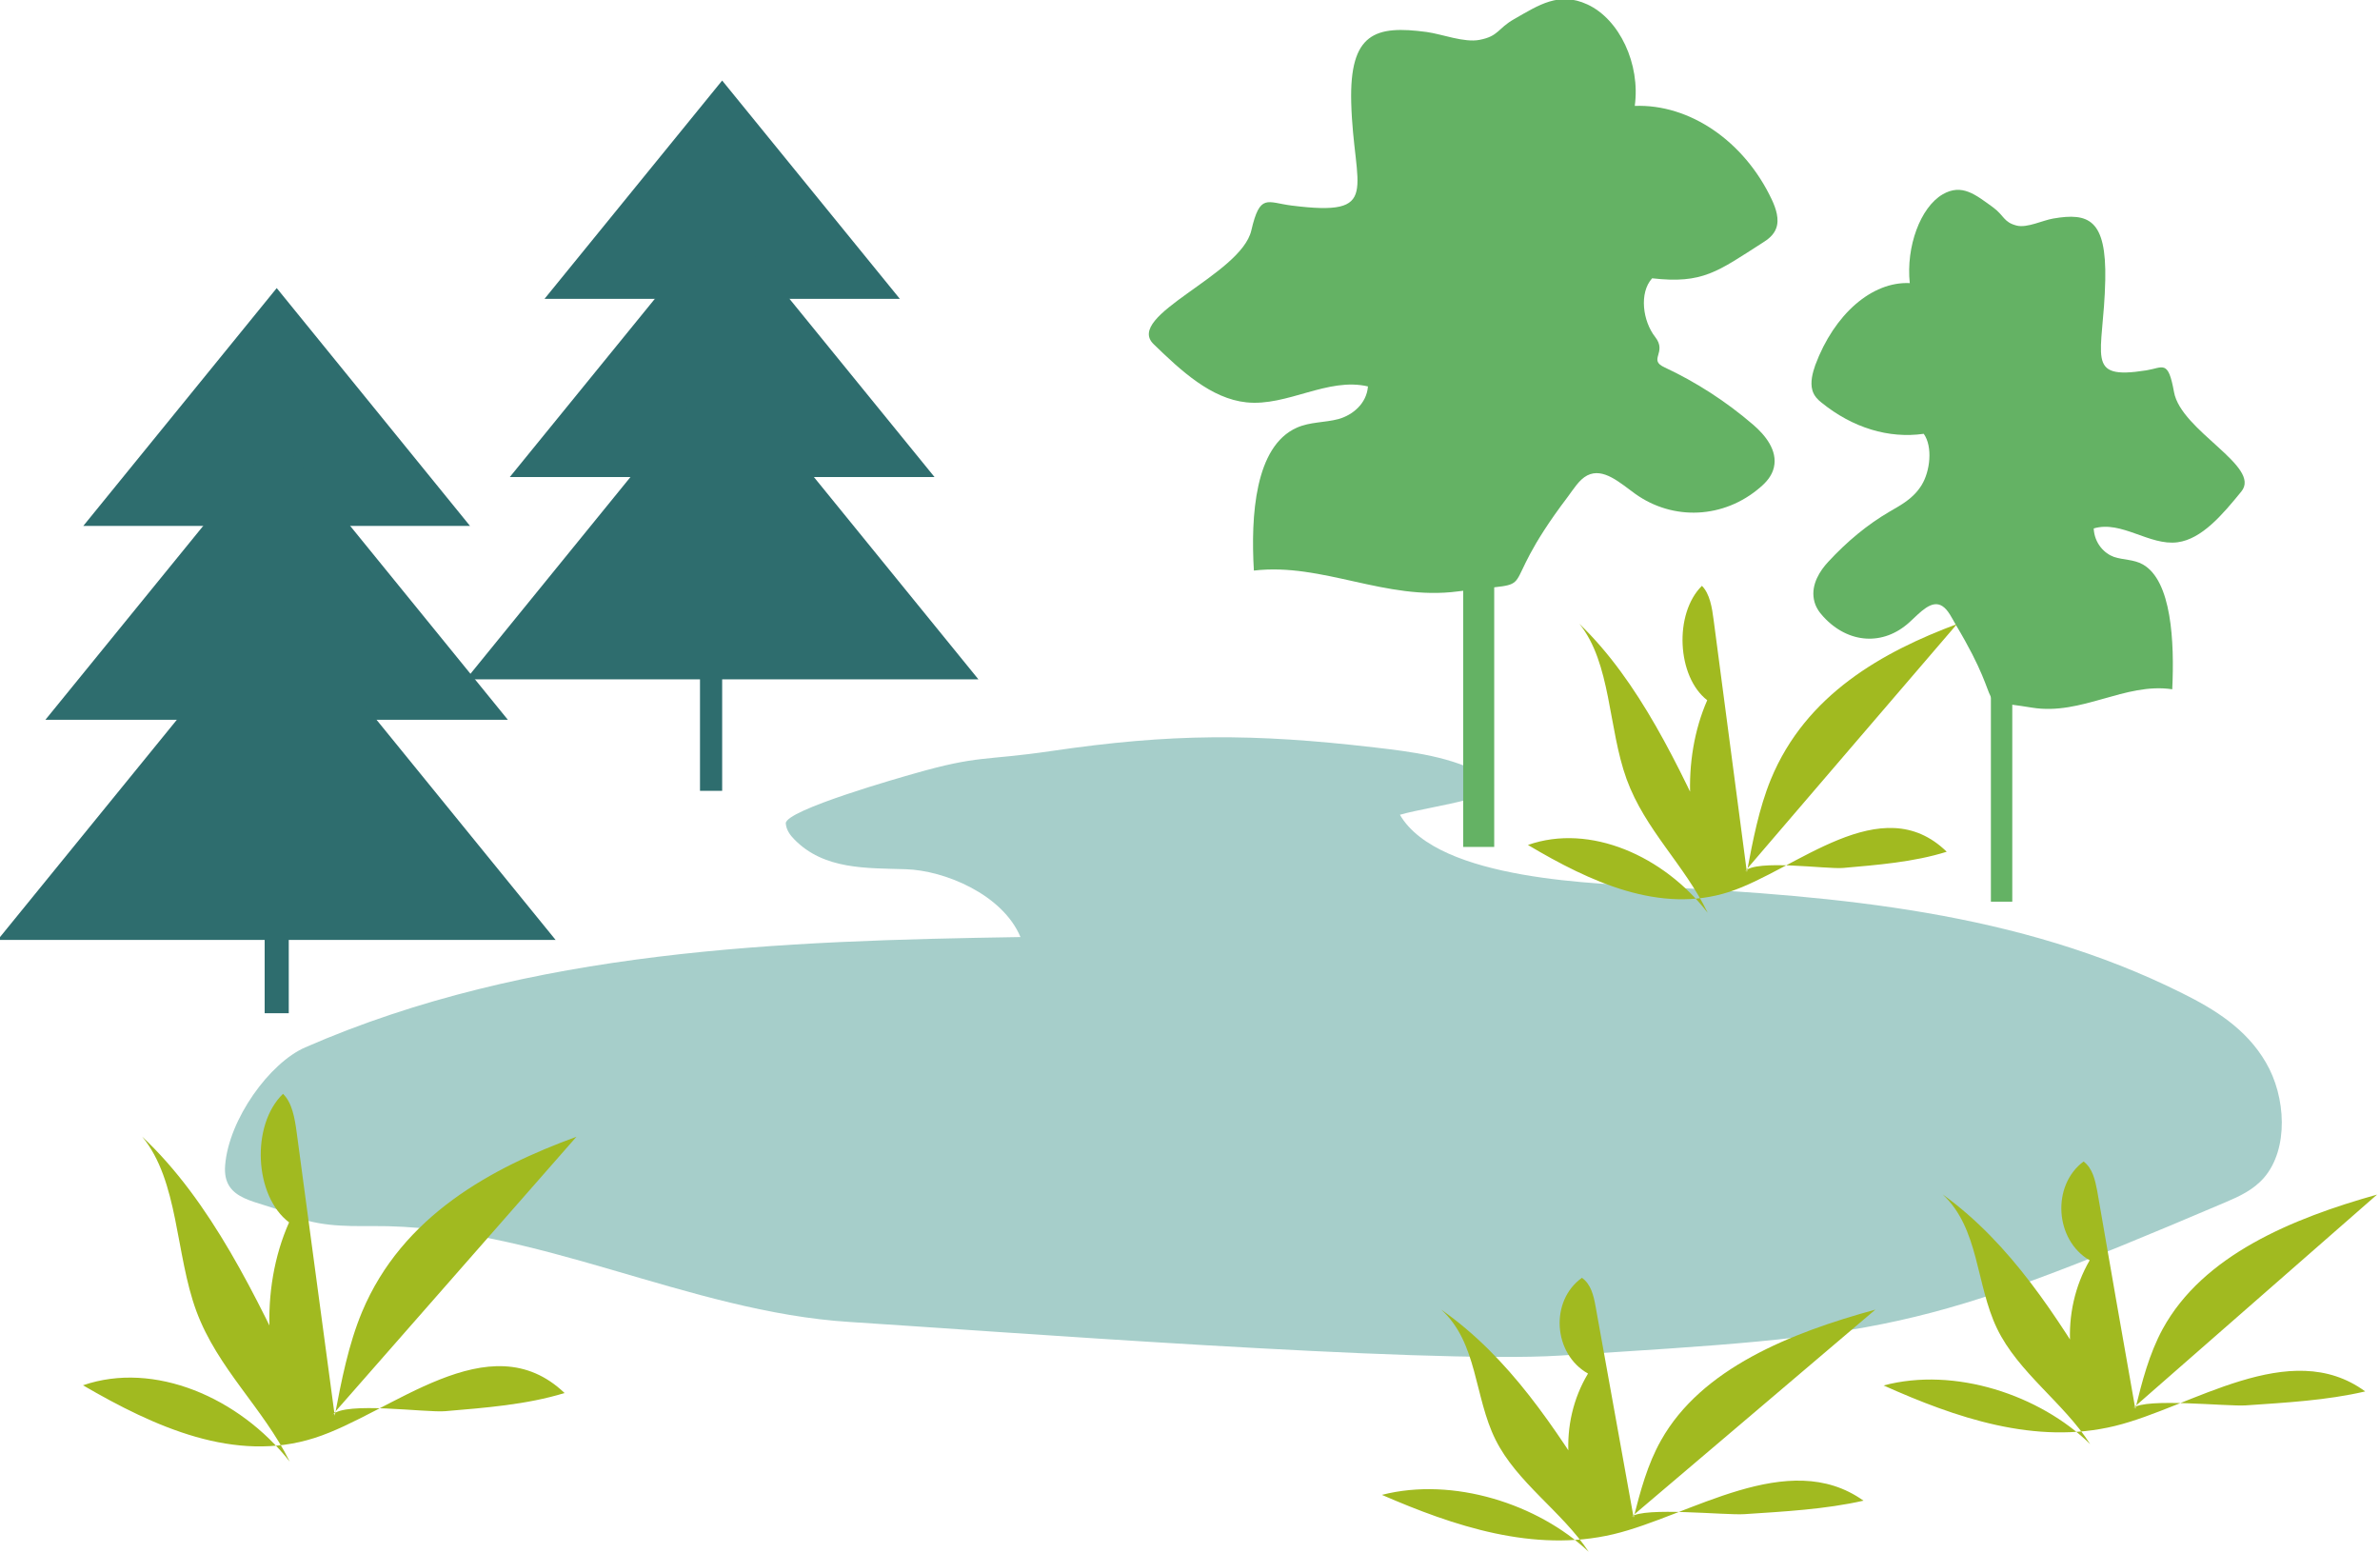 <?xml version="1.0" encoding="UTF-8" standalone="no"?>
<!-- Created with Inkscape (http://www.inkscape.org/) -->

<svg
   version="1.1"
   id="svg1"
   width="77.147"
   height="50.331"
   viewBox="0 0 77.147 50.331"
   sodipodi:docname="Figure1.pdf"
   xmlns:inkscape="http://www.inkscape.org/namespaces/inkscape"
   xmlns:sodipodi="http://sodipodi.sourceforge.net/DTD/sodipodi-0.dtd"
   xmlns="http://www.w3.org/2000/svg"
   xmlns:svg="http://www.w3.org/2000/svg">
  <rect x="0" y="0" width="77.147" height="50.331" fill="#808080" stroke="none"/>
  <defs
     id="defs1">
    <clipPath
       clipPathUnits="userSpaceOnUse"
       id="clipPath46">
      <path
         d="M 0,0 H 766 V 284 H 0 Z"
         id="path46" />
    </clipPath>
    <clipPath
       clipPathUnits="userSpaceOnUse"
       id="clipPath8426">
      <path
         d="M 0,0 H 766 V 284 H 0 Z"
         id="path8426" />
    </clipPath>
    <clipPath
       clipPathUnits="userSpaceOnUse"
       id="clipPath8428">
      <path
         d="M 0,0 H 766 V 284 H 0 Z"
         id="path8428" />
    </clipPath>
    <clipPath
       clipPathUnits="userSpaceOnUse"
       id="clipPath8430">
      <path
         d="M 0,0 H 766 V 284 H 0 Z"
         id="path8430" />
    </clipPath>
    <clipPath
       clipPathUnits="userSpaceOnUse"
       id="clipPath8432">
      <path
         d="M 0,0 H 766 V 284 H 0 Z"
         id="path8432" />
    </clipPath>
    <clipPath
       clipPathUnits="userSpaceOnUse"
       id="clipPath8434">
      <path
         d="M 0,0 H 766 V 284 H 0 Z"
         id="path8434" />
    </clipPath>
    <clipPath
       clipPathUnits="userSpaceOnUse"
       id="clipPath8436">
      <path
         d="M 0,0 H 766 V 284 H 0 Z"
         id="path8436" />
    </clipPath>
    <clipPath
       clipPathUnits="userSpaceOnUse"
       id="clipPath8438">
      <path
         d="M 0,0 H 766 V 284 H 0 Z"
         id="path8438" />
    </clipPath>
    <clipPath
       clipPathUnits="userSpaceOnUse"
       id="clipPath8440">
      <path
         d="M 0,0 H 766 V 284 H 0 Z"
         id="path8440" />
    </clipPath>
    <clipPath
       clipPathUnits="userSpaceOnUse"
       id="clipPath8442">
      <path
         d="M 0,0 H 766 V 284 H 0 Z"
         id="path8442" />
    </clipPath>
    <clipPath
       clipPathUnits="userSpaceOnUse"
       id="clipPath8444">
      <path
         d="M 0,0 H 766 V 284 H 0 Z"
         id="path8444" />
    </clipPath>
    <clipPath
       clipPathUnits="userSpaceOnUse"
       id="clipPath8446">
      <path
         d="M 0,0 H 766 V 284 H 0 Z"
         id="path8446" />
    </clipPath>
    <clipPath
       clipPathUnits="userSpaceOnUse"
       id="clipPath8448">
      <path
         d="M 0,0 H 766 V 284 H 0 Z"
         id="path8448" />
    </clipPath>
    <clipPath
       clipPathUnits="userSpaceOnUse"
       id="clipPath8450">
      <path
         d="M 0,0 H 766 V 284 H 0 Z"
         id="path8450" />
    </clipPath>
    <clipPath
       clipPathUnits="userSpaceOnUse"
       id="clipPath8452">
      <path
         d="M 0,0 H 766 V 284 H 0 Z"
         id="path8452" />
    </clipPath>
    <clipPath
       clipPathUnits="userSpaceOnUse"
       id="clipPath8454">
      <path
         d="M 0,0 H 766 V 284 H 0 Z"
         id="path8454" />
    </clipPath>
    <clipPath
       clipPathUnits="userSpaceOnUse"
       id="clipPath8456">
      <path
         d="M 0,0 H 766 V 284 H 0 Z"
         id="path8456" />
    </clipPath>
    <clipPath
       clipPathUnits="userSpaceOnUse"
       id="clipPath8458">
      <path
         d="M 0,0 H 766 V 284 H 0 Z"
         id="path8458" />
    </clipPath>
  </defs>
  <sodipodi:namedview
     id="namedview1"
     pagecolor="#ffffff"
     bordercolor="#000000"
     borderopacity="0.25"
     inkscape:showpageshadow="2"
     inkscape:pageopacity="0.0"
     inkscape:pagecheckerboard="0"
     inkscape:deskcolor="#d1d1d1" />
  <g
     id="g1"
     inkscape:groupmode="layer"
     inkscape:label=""
     transform="translate(-299.432,-110.279)">
    <g
       id="g47">
      <path
         d="M 18.219,0.48 H 757.145 V 284.132 H 18.219 Z"
         style="fill:#ffffff;fill-opacity:1;fill-rule:nonzero;stroke:none"
         transform="scale(1.333)"
         clip-path="url(#clipPath46)"
         id="path47" />
    </g>
    <g
       id="g8427">
      <path
         d="m 246.855,101.539 c -0.261,0.074 -3.14,0.887 -3.117,1.211 0.012,0.156 0.106,0.285 0.203,0.383 0.727,0.75 1.77,0.699 2.715,0.73 0.946,0.028 2.356,0.614 2.789,1.649 -5.808,0.093 -11.922,0.293 -17.394,2.683 -0.863,0.375 -1.856,1.743 -1.946,2.864 -0.074,0.898 0.813,0.847 1.5,1.168 0.692,0.32 1.36,0.316 2.098,0.312 3.953,-0.031 7.649,2.086 11.598,2.332 3.285,0.207 13.965,1.024 17.254,0.817 7.914,-0.493 8.707,-0.54 16.199,-3.731 0.332,-0.141 0.672,-0.297 0.93,-0.594 0.605,-0.699 0.535,-1.972 0.046,-2.801 -0.48,-0.828 -1.261,-1.3 -2.031,-1.683 -3.992,-1.996 -8.383,-2.356 -12.687,-2.586 -1.457,-0.078 -5.403,-0.141 -6.34,-1.754 0.808,-0.234 2.914,-0.449 2.098,-0.934 -0.797,-0.48 -1.844,-0.601 -2.715,-0.703 -2.953,-0.343 -4.938,-0.343 -7.879,0.09 -1.625,0.238 -1.727,0.09 -3.321,0.547"
         style="fill:#a6ceca;fill-opacity:1;fill-rule:nonzero;stroke:none"
         transform="scale(1.333)"
         clip-path="url(#clipPath8426)"
         id="path8427" />
    </g>
    <g
       id="g8429">
      <path
         d="m 263.227,82.836 c 0.785,0.359 1.296,1.453 1.156,2.469 1.336,-0.051 2.664,0.859 3.332,2.277 0.101,0.215 0.191,0.48 0.105,0.703 -0.062,0.164 -0.195,0.262 -0.324,0.344 -1.101,0.703 -1.457,1.008 -2.691,0.867 -0.321,0.356 -0.227,1.043 0.074,1.426 0.301,0.383 -0.18,0.551 0.226,0.738 0.762,0.356 1.493,0.824 2.161,1.399 0.285,0.246 0.597,0.621 0.5,1.035 -0.047,0.207 -0.188,0.363 -0.332,0.484 -0.879,0.762 -2.118,0.82 -3.043,0.156 -0.368,-0.265 -0.774,-0.644 -1.164,-0.445 -0.196,0.102 -0.329,0.328 -0.473,0.52 -1.922,2.535 -0.449,2.011 -2.676,2.3 -1.758,0.231 -3.285,-0.703 -4.957,-0.507 -0.078,-1.329 0.024,-3.02 1.043,-3.473 0.324,-0.145 0.68,-0.121 1.016,-0.211 0.336,-0.094 0.683,-0.371 0.715,-0.793 -0.981,-0.23 -1.965,0.492 -2.957,0.387 -0.856,-0.09 -1.583,-0.762 -2.254,-1.414 -0.723,-0.696 2.125,-1.68 2.375,-2.766 0.211,-0.91 0.382,-0.68 0.976,-0.605 2.223,0.281 1.508,-0.383 1.453,-2.508 -0.043,-1.692 0.586,-1.879 1.836,-1.711 0.371,0.051 0.914,0.265 1.285,0.191 0.469,-0.09 0.434,-0.273 0.84,-0.504 0.602,-0.343 1.09,-0.675 1.778,-0.359"
         style="fill:#64b264;fill-opacity:1;fill-rule:nonzero;stroke:none"
         transform="scale(1.333)"
         clip-path="url(#clipPath8428)"
         id="path8429" />
    </g>
    <g
       id="g8431">
      <path
         d="m 260.211,91.301 h 0.754 v 12.02 h -0.754 z"
         style="fill:#64b264;fill-opacity:1;fill-rule:nonzero;stroke:none"
         transform="scale(1.333)"
         clip-path="url(#clipPath8430)"
         id="path8431" />
    </g>
    <g
       id="g8433">
      <path
         d="m 271.867,87.457 c -0.539,0.316 -0.89,1.27 -0.797,2.156 -0.918,-0.043 -1.836,0.754 -2.297,1.992 -0.066,0.188 -0.128,0.418 -0.07,0.618 0.043,0.14 0.133,0.226 0.223,0.297 0.758,0.613 1.633,0.878 2.484,0.757 0.223,0.313 0.156,0.911 -0.051,1.246 -0.207,0.336 -0.507,0.485 -0.785,0.649 -0.527,0.308 -1.027,0.719 -1.488,1.219 -0.199,0.214 -0.414,0.543 -0.348,0.906 0.032,0.183 0.129,0.316 0.231,0.426 0.605,0.66 1.461,0.715 2.097,0.132 0.254,-0.23 0.536,-0.562 0.801,-0.386 0.137,0.09 0.227,0.285 0.324,0.453 1.329,2.215 0.313,1.758 1.848,2.012 1.211,0.199 2.262,-0.618 3.414,-0.446 0.055,-1.16 -0.015,-2.64 -0.715,-3.035 -0.222,-0.125 -0.468,-0.105 -0.703,-0.183 -0.23,-0.082 -0.473,-0.325 -0.492,-0.692 0.676,-0.203 1.355,0.426 2.039,0.336 0.59,-0.078 1.09,-0.668 1.551,-1.234 0.5,-0.61 -1.465,-1.469 -1.637,-2.418 -0.144,-0.797 -0.262,-0.594 -0.672,-0.528 -1.531,0.243 -1.039,-0.336 -1,-2.195 0.031,-1.477 -0.406,-1.644 -1.265,-1.496 -0.258,0.043 -0.633,0.234 -0.887,0.172 -0.324,-0.082 -0.301,-0.242 -0.578,-0.445 -0.418,-0.301 -0.754,-0.59 -1.227,-0.313"
         style="fill:#64b264;fill-opacity:1;fill-rule:nonzero;stroke:none"
         transform="scale(1.333)"
         clip-path="url(#clipPath8432)"
         id="path8433" />
    </g>
    <g
       id="g8435">
      <path
         d="m 273.043,95.754 h 0.52 v 8.898 h -0.52 z"
         style="fill:#64b264;fill-opacity:1;fill-rule:nonzero;stroke:none"
         transform="scale(1.333)"
         clip-path="url(#clipPath8434)"
         id="path8435" />
    </g>
    <g
       id="g8437">
      <path
         d="m 241.652,93.367 h 0.539 v 8.59 h -0.539 z"
         style="fill:#2e6d6e;fill-opacity:1;fill-rule:nonzero;stroke:none"
         transform="scale(1.333)"
         clip-path="url(#clipPath8436)"
         id="path8437" />
    </g>
    <g
       id="g8439">
      <path
         d="m 237.871,89.996 4.32,-5.308 4.321,5.308 z"
         style="fill:#2e6d6e;fill-opacity:1;fill-rule:nonzero;stroke:none"
         transform="scale(1.333)"
         clip-path="url(#clipPath8438)"
         id="path8439" />
    </g>
    <g
       id="g8441">
      <path
         d="m 237.027,94.328 5.164,-6.344 5.164,6.344 z"
         style="fill:#2e6d6e;fill-opacity:1;fill-rule:nonzero;stroke:none"
         transform="scale(1.333)"
         clip-path="url(#clipPath8440)"
         id="path8441" />
    </g>
    <g
       id="g8443">
      <path
         d="m 235.961,99.246 6.23,-7.66 6.231,7.66 z"
         style="fill:#2e6d6e;fill-opacity:1;fill-rule:nonzero;stroke:none"
         transform="scale(1.333)"
         clip-path="url(#clipPath8442)"
         id="path8443" />
    </g>
    <g
       id="g8445">
      <path
         d="m 231.066,98.016 h 0.586 v 9.348 h -0.586 z"
         style="fill:#2e6d6e;fill-opacity:1;fill-rule:nonzero;stroke:none"
         transform="scale(1.333)"
         clip-path="url(#clipPath8444)"
         id="path8445" />
    </g>
    <g
       id="g8447">
      <path
         d="m 226.656,95.516 4.703,-5.782 4.7,5.782 z"
         style="fill:#2e6d6e;fill-opacity:1;fill-rule:nonzero;stroke:none"
         transform="scale(1.333)"
         clip-path="url(#clipPath8446)"
         id="path8447" />
    </g>
    <g
       id="g8449">
      <path
         d="m 225.734,100.23 5.625,-6.91 5.621,6.91 z"
         style="fill:#2e6d6e;fill-opacity:1;fill-rule:nonzero;stroke:none"
         transform="scale(1.333)"
         clip-path="url(#clipPath8448)"
         id="path8449" />
    </g>
    <g
       id="g8451">
      <path
         d="m 224.574,105.582 6.785,-8.336 6.782,8.336 z"
         style="fill:#2e6d6e;fill-opacity:1;fill-rule:nonzero;stroke:none"
         transform="scale(1.333)"
         clip-path="url(#clipPath8450)"
         id="path8451" />
    </g>
    <g
       id="g8453">
      <path
         d="m 275.457,117.84 c -0.648,-1.012 -1.746,-1.735 -2.266,-2.813 -0.515,-1.07 -0.433,-2.433 -1.32,-3.257 1.672,1.207 2.766,2.968 3.82,4.687 0.188,0.305 0.34,0.773 0.016,0.953 -0.883,-1.152 -0.988,-2.789 -0.262,-4.039 -0.847,-0.488 -0.933,-1.82 -0.148,-2.402 0.223,0.168 0.281,0.457 0.332,0.719 0.305,1.765 0.613,3.531 0.926,5.296 0.164,-0.664 0.336,-1.336 0.664,-1.941 0.984,-1.801 3.156,-2.691 5.215,-3.27 -1.981,1.731 -3.957,3.461 -5.934,5.192 0.297,-0.258 2.281,-0.035 2.746,-0.067 0.957,-0.066 1.969,-0.121 2.899,-0.339 -1.833,-1.344 -4.223,0.386 -6.083,0.839 -1.933,0.473 -3.882,-0.203 -5.628,-0.984 1.73,-0.461 3.8,0.231 5.023,1.426"
         style="fill:#a1ba20;fill-opacity:1;fill-rule:nonzero;stroke:none"
         transform="scale(1.333)"
         clip-path="url(#clipPath8452)"
         id="path8453" />
    </g>
    <g
       id="g8455">
      <path
         d="m 263.262,120.457 c -0.649,-0.98 -1.75,-1.684 -2.266,-2.727 -0.519,-1.039 -0.434,-2.359 -1.32,-3.16 1.668,1.168 2.762,2.879 3.816,4.547 0.188,0.297 0.34,0.75 0.016,0.926 -0.883,-1.121 -0.988,-2.711 -0.262,-3.918 -0.848,-0.477 -0.934,-1.766 -0.148,-2.328 0.222,0.156 0.285,0.437 0.332,0.695 0.308,1.711 0.617,3.422 0.925,5.133 0.165,-0.641 0.336,-1.293 0.668,-1.879 0.981,-1.746 3.153,-2.613 5.211,-3.176 -1.98,1.68 -3.957,3.364 -5.933,5.039 0.297,-0.25 2.285,-0.035 2.746,-0.066 0.957,-0.063 1.969,-0.117 2.898,-0.328 -1.832,-1.305 -4.222,0.375 -6.082,0.816 -1.933,0.457 -3.883,-0.199 -5.629,-0.957 1.731,-0.445 3.801,0.223 5.028,1.383"
         style="fill:#a1ba20;fill-opacity:1;fill-rule:nonzero;stroke:none"
         transform="scale(1.333)"
         clip-path="url(#clipPath8454)"
         id="path8455" />
    </g>
    <g
       id="g8457">
      <path
         d="m 266.156,104.922 c -0.562,-1.168 -1.519,-2.008 -1.972,-3.25 -0.45,-1.242 -0.375,-2.82 -1.149,-3.777 1.453,1.398 2.406,3.437 3.324,5.425 0.161,0.356 0.293,0.899 0.012,1.106 -0.766,-1.332 -0.859,-3.231 -0.226,-4.672 -0.739,-0.57 -0.813,-2.106 -0.129,-2.781 0.191,0.191 0.246,0.527 0.285,0.832 0.269,2.043 0.539,4.086 0.808,6.129 0.145,-0.77 0.293,-1.543 0.579,-2.246 0.855,-2.086 2.746,-3.118 4.531,-3.786 -1.719,2 -3.438,4.008 -5.157,6.012 0.258,-0.301 1.985,-0.047 2.387,-0.082 0.832,-0.074 1.715,-0.141 2.52,-0.394 -1.59,-1.551 -3.668,0.449 -5.289,0.976 -1.68,0.543 -3.375,-0.238 -4.895,-1.141 1.508,-0.531 3.305,0.266 4.371,1.649"
         style="fill:#a1ba20;fill-opacity:1;fill-rule:nonzero;stroke:none"
         transform="scale(1.333)"
         clip-path="url(#clipPath8456)"
         id="path8457" />
    </g>
    <g
       id="g8459">
      <path
         d="m 231.676,118.266 c -0.653,-1.313 -1.75,-2.258 -2.27,-3.657 -0.515,-1.394 -0.429,-3.171 -1.32,-4.246 1.672,1.571 2.766,3.867 3.82,6.102 0.188,0.398 0.34,1.008 0.016,1.242 -0.883,-1.5 -0.988,-3.633 -0.262,-5.258 -0.848,-0.637 -0.933,-2.367 -0.148,-3.125 0.222,0.215 0.285,0.59 0.332,0.934 l 0.926,6.894 c 0.164,-0.863 0.335,-1.738 0.664,-2.527 0.984,-2.344 3.156,-3.504 5.214,-4.258 -1.98,2.254 -3.957,4.508 -5.933,6.762 0.297,-0.336 2.281,-0.047 2.746,-0.09 0.957,-0.082 1.969,-0.156 2.898,-0.441 -1.832,-1.75 -4.222,0.504 -6.082,1.093 -1.933,0.618 -3.882,-0.265 -5.629,-1.281 1.731,-0.598 3.801,0.297 5.028,1.856"
         style="fill:#a1ba20;fill-opacity:1;fill-rule:nonzero;stroke:none"
         transform="scale(1.333)"
         clip-path="url(#clipPath8458)"
         id="path8459" />
    </g>
    <path
       id="path8526"
       d="m 323.336,180.988 c 0.164,0.129 0.609,0.27 1.019,0.27 0.961,0 1.704,-0.66 1.704,-1.715 0,-0.672 -0.321,-1.234 -1.059,-1.75 -0.574,-0.41 -0.891,-0.645 -0.891,-1.246 0,-0.422 0.282,-0.867 0.879,-0.867 0.317,0 0.563,0.093 0.715,0.211 l 0.18,-0.598 c -0.145,-0.105 -0.485,-0.223 -0.86,-0.223 -0.961,0 -1.605,0.668 -1.605,1.594 0,0.789 0.668,1.352 1.148,1.68 0.469,0.363 0.797,0.707 0.797,1.269 0,0.61 -0.375,1.02 -1.008,1.02 -0.304,0 -0.667,-0.106 -0.867,-0.235 z m 5.906,0.211 c -0.047,-0.285 -0.047,-0.66 -0.047,-0.988 v -1.891 c 0,-0.984 -0.375,-1.562 -1.257,-1.562 -0.434,0 -0.833,0.156 -1.008,0.297 l 0.152,0.48 c 0.199,-0.129 0.445,-0.223 0.715,-0.223 0.555,0 0.695,0.411 0.695,0.985 v 0.141 c -0.988,0.011 -1.855,0.496 -1.855,1.585 0,0.75 0.445,1.247 1.031,1.247 0.375,0 0.684,-0.2 0.871,-0.532 h 0.023 l 0.047,0.461 z m -0.726,-1.375 c 0,0.071 0,0.164 -0.024,0.246 -0.082,0.434 -0.34,0.657 -0.648,0.657 -0.246,0 -0.528,-0.211 -0.528,-0.774 0,-0.949 0.836,-1.008 1.2,-1.008 z m 1.644,1.375 h 0.695 v -2.773 c 0,-0.129 0.012,-0.258 0.024,-0.375 0.082,-0.457 0.375,-0.703 0.644,-0.703 0.516,0 0.61,0.504 0.61,0.996 v 2.855 h 0.679 v -2.808 c 0,-0.141 0.012,-0.282 0.036,-0.399 0.093,-0.398 0.351,-0.644 0.632,-0.644 0.528,0 0.61,0.55 0.61,1.113 v 2.738 h 0.691 v -2.902 c 0,-1.102 -0.457,-1.539 -1.043,-1.539 -0.234,0 -0.433,0.062 -0.609,0.18 -0.164,0.105 -0.317,0.281 -0.434,0.492 h -0.011 c -0.164,-0.469 -0.504,-0.672 -0.914,-0.672 -0.458,0 -0.786,0.262 -0.985,0.613 h -0.012 l -0.035,-0.539 h -0.613 c 0.012,0.352 0.035,0.621 0.035,1.125 z m 5.586,1.723 h 0.695 v -2.16 h 0.012 c 0.117,0.25 0.352,0.508 0.762,0.508 0.68,0 1.347,-0.649 1.347,-2.266 0,-1.434 -0.503,-2.246 -1.253,-2.246 -0.352,0 -0.692,0.168 -0.926,0.637 h -0.012 l -0.035,-0.563 h -0.625 c 0,0.305 0.035,0.691 0.035,1.359 z m 0.695,-4.438 c 0,-0.117 0,-0.222 0.012,-0.339 0.047,-0.387 0.328,-0.786 0.645,-0.786 0.55,0 0.761,0.75 0.761,1.657 0,0.879 -0.175,1.675 -0.75,1.675 -0.187,0 -0.504,-0.117 -0.644,-0.738 -0.024,-0.094 -0.024,-0.223 -0.024,-0.363 z m 2.899,2.715 h 0.703 v -6.234 h -0.703 z m 4.242,-2.113 c 0.012,-0.117 0.012,-0.238 0.012,-0.402 0,-0.985 -0.352,-1.926 -1.242,-1.926 -0.879,0 -1.477,0.883 -1.477,2.304 0,1.336 0.539,2.196 1.594,2.196 0.34,0 0.703,-0.082 0.949,-0.211 l -0.106,-0.52 c -0.175,0.106 -0.421,0.176 -0.726,0.176 -0.504,0 -1.02,-0.293 -1.031,-1.617 z m -2.016,-0.52 c 0.024,-0.597 0.258,-1.265 0.704,-1.265 0.339,0 0.668,0.387 0.656,1.265 z m 2.481,2.434 c 0.187,0.152 0.543,0.258 0.871,0.258 0.703,0 1.301,-0.426 1.301,-1.305 0,-0.598 -0.399,-0.996 -0.903,-1.328 -0.433,-0.293 -0.539,-0.457 -0.539,-0.75 0,-0.281 0.188,-0.551 0.563,-0.551 0.234,0 0.422,0.082 0.586,0.188 l 0.187,-0.528 c -0.187,-0.105 -0.445,-0.226 -0.785,-0.226 -0.68,0 -1.199,0.508 -1.199,1.211 0,0.504 0.309,0.879 0.871,1.246 0.445,0.293 0.562,0.527 0.562,0.855 0,0.387 -0.246,0.633 -0.644,0.633 -0.27,0 -0.539,-0.129 -0.707,-0.223 z m 6.656,0.199 c -0.047,-0.285 -0.047,-0.66 -0.047,-0.988 v -1.891 c 0,-0.984 -0.375,-1.562 -1.254,-1.562 -0.433,0 -0.832,0.156 -1.007,0.297 l 0.152,0.48 c 0.199,-0.129 0.445,-0.223 0.715,-0.223 0.55,0 0.691,0.411 0.691,0.985 v 0.141 c -0.984,0.011 -1.851,0.496 -1.851,1.585 0,0.75 0.445,1.247 1.031,1.247 0.375,0 0.679,-0.2 0.867,-0.532 h 0.023 l 0.047,0.461 z m -0.726,-1.375 c 0,0.071 0,0.164 -0.024,0.246 -0.082,0.434 -0.34,0.657 -0.644,0.657 -0.247,0 -0.528,-0.211 -0.528,-0.774 0,-0.949 0.832,-1.008 1.196,-1.008 z m 3.691,0.727 c -0.164,0.082 -0.316,0.117 -0.504,0.117 -0.633,0 -1.031,-0.609 -1.031,-1.629 0,-0.859 0.316,-1.68 1.008,-1.68 0.234,0 0.41,0.071 0.504,0.118 l 0.128,-0.575 c -0.117,-0.07 -0.375,-0.132 -0.609,-0.132 -1.09,0 -1.723,1.023 -1.723,2.269 0,1.441 0.645,2.219 1.594,2.219 0.305,0 0.574,-0.082 0.727,-0.164 z m 0.68,0.648 h 0.691 v -2.422 c 0,-0.14 0.012,-0.281 0.023,-0.398 0.071,-0.504 0.399,-0.902 0.844,-0.902 0.047,0 0.094,0 0.141,0.011 v -0.718 c -0.047,0 -0.094,-0.012 -0.141,-0.012 -0.41,0 -0.773,0.344 -0.926,0.765 h -0.011 l -0.035,-0.691 h -0.622 c 0,0.328 0.036,0.762 0.036,1.125 z m 3.386,-4.441 c -0.754,0 -1.468,0.672 -1.468,2.269 0,1.524 0.632,2.243 1.422,2.243 0.667,0 1.453,-0.567 1.453,-2.254 0,-1.528 -0.633,-2.258 -1.407,-2.258 z m -0.035,0.566 c 0.621,0 0.739,1.02 0.739,1.692 0,0.679 -0.118,1.699 -0.715,1.699 -0.637,0 -0.766,-0.973 -0.766,-1.699 0,-0.672 0.117,-1.692 0.742,-1.692 z m 1.926,3.676 c 0.187,0.152 0.539,0.258 0.867,0.258 0.703,0 1.301,-0.426 1.301,-1.305 0,-0.598 -0.398,-0.996 -0.902,-1.328 -0.434,-0.293 -0.539,-0.457 -0.539,-0.75 0,-0.281 0.187,-0.551 0.562,-0.551 0.234,0 0.422,0.082 0.586,0.188 l 0.188,-0.528 c -0.188,-0.105 -0.446,-0.226 -0.786,-0.226 -0.679,0 -1.195,0.508 -1.195,1.211 0,0.504 0.305,0.879 0.867,1.246 0.446,0.293 0.563,0.527 0.563,0.855 0,0.387 -0.246,0.633 -0.645,0.633 -0.269,0 -0.539,-0.129 -0.703,-0.223 z m 2.602,0 c 0.187,0.152 0.539,0.258 0.871,0.258 0.703,0 1.3,-0.426 1.3,-1.305 0,-0.598 -0.398,-0.996 -0.902,-1.328 -0.434,-0.293 -0.539,-0.457 -0.539,-0.75 0,-0.281 0.188,-0.551 0.563,-0.551 0.234,0 0.421,0.082 0.585,0.188 l 0.188,-0.528 c -0.188,-0.105 -0.445,-0.226 -0.785,-0.226 -0.684,0 -1.199,0.508 -1.199,1.211 0,0.504 0.304,0.879 0.871,1.246 0.445,0.293 0.562,0.527 0.562,0.855 0,0.387 -0.246,0.633 -0.644,0.633 -0.274,0 -0.543,-0.129 -0.707,-0.223 z m -33.286,8.57 c -0.164,0.082 -0.316,0.118 -0.503,0.118 -0.633,0 -1.032,-0.614 -1.032,-1.633 0,-0.856 0.317,-1.68 1.008,-1.68 0.234,0 0.41,0.07 0.504,0.117 l 0.129,-0.574 c -0.117,-0.07 -0.375,-0.129 -0.609,-0.129 -1.09,0 -1.723,1.02 -1.723,2.266 0,1.445 0.644,2.218 1.594,2.218 0.304,0 0.574,-0.082 0.726,-0.164 z m 0.68,0.645 h 0.703 v -6.235 h -0.703 z m 2.426,0 v -4.367 h -0.703 v 4.367 z m -0.363,-5.942 c -0.223,0 -0.411,0.176 -0.411,0.446 0,0.269 0.176,0.461 0.399,0.461 0.258,0 0.433,-0.192 0.422,-0.461 0,-0.27 -0.164,-0.446 -0.41,-0.446 z m 1.316,5.942 h 0.691 v -2.77 c 0,-0.129 0.012,-0.257 0.024,-0.379 0.082,-0.457 0.375,-0.703 0.644,-0.703 0.516,0 0.61,0.504 0.61,1 v 2.852 h 0.683 v -2.805 c 0,-0.14 0.012,-0.285 0.036,-0.402 0.093,-0.399 0.351,-0.645 0.632,-0.645 0.528,0 0.61,0.551 0.61,1.117 v 2.735 h 0.691 v -2.899 c 0,-1.105 -0.457,-1.539 -1.043,-1.539 -0.234,0 -0.433,0.059 -0.609,0.176 -0.164,0.106 -0.317,0.281 -0.434,0.492 h -0.012 c -0.164,-0.468 -0.507,-0.668 -0.918,-0.668 -0.457,0 -0.785,0.258 -0.984,0.61 h -0.012 l -0.035,-0.539 h -0.609 c 0.012,0.351 0.035,0.621 0.035,1.125 z m 7.941,0 c -0.046,-0.281 -0.046,-0.656 -0.046,-0.988 v -1.887 c 0,-0.988 -0.375,-1.563 -1.258,-1.563 -0.434,0 -0.832,0.153 -1.008,0.293 l 0.152,0.481 c 0.199,-0.129 0.446,-0.223 0.715,-0.223 0.555,0 0.695,0.41 0.695,0.988 v 0.141 c -0.988,0.012 -1.855,0.492 -1.855,1.582 0,0.754 0.445,1.246 1.031,1.246 0.375,0 0.684,-0.199 0.871,-0.527 h 0.024 l 0.047,0.457 z m -0.726,-1.375 c 0,0.07 0,0.164 -0.024,0.246 -0.082,0.437 -0.339,0.66 -0.648,0.66 -0.246,0 -0.527,-0.211 -0.527,-0.777 0,-0.949 0.836,-1.008 1.199,-1.008 z m 1.73,-3.945 v 0.953 h -0.539 v 0.539 h 0.539 v 2.523 c 0,0.602 0.082,0.895 0.258,1.094 0.164,0.187 0.41,0.269 0.68,0.269 0.222,0 0.39,-0.035 0.519,-0.082 l -0.023,-0.527 c -0.082,0.024 -0.176,0.024 -0.285,0.024 -0.258,0 -0.457,-0.153 -0.457,-0.719 v -2.582 h 0.836 v -0.539 h -0.836 v -1.153 z m 4.582,3.207 c 0.012,-0.118 0.012,-0.235 0.012,-0.399 0,-0.988 -0.351,-1.926 -1.242,-1.926 -0.879,0 -1.477,0.879 -1.477,2.301 0,1.34 0.539,2.195 1.594,2.195 0.34,0 0.703,-0.082 0.949,-0.211 l -0.105,-0.515 c -0.176,0.105 -0.422,0.176 -0.727,0.176 -0.504,0 -1.019,-0.293 -1.031,-1.621 z m -2.015,-0.516 c 0.023,-0.602 0.258,-1.27 0.703,-1.27 0.34,0 0.668,0.387 0.656,1.27 z m 3.84,2.629 h 2.496 v -0.574 h -1.711 v -0.024 c 0.105,-0.199 0.234,-0.426 0.351,-0.648 l 1.36,-2.664 v -0.457 h -2.321 v 0.574 h 1.559 v 0.023 c -0.106,0.2 -0.234,0.422 -0.352,0.645 l -1.382,2.703 z m 4.328,-4.438 c -0.75,0 -1.465,0.668 -1.465,2.266 0,1.527 0.633,2.242 1.418,2.242 0.668,0 1.457,-0.562 1.457,-2.254 0,-1.527 -0.637,-2.254 -1.41,-2.254 z m -0.035,0.563 c 0.621,0 0.738,1.023 0.738,1.691 0,0.68 -0.117,1.703 -0.715,1.703 -0.633,0 -0.762,-0.976 -0.762,-1.703 0,-0.668 0.117,-1.691 0.739,-1.691 z m 2.207,3.875 h 0.703 v -2.746 c 0,-0.153 0,-0.281 0.023,-0.391 0.094,-0.469 0.363,-0.715 0.656,-0.715 0.504,0 0.598,0.528 0.598,1.035 v 2.817 h 0.703 v -2.934 c 0,-1.047 -0.457,-1.504 -1.055,-1.504 -0.457,0 -0.808,0.246 -1.007,0.598 h -0.012 l -0.035,-0.527 h -0.61 c 0.012,0.351 0.036,0.621 0.036,1.125 z m 6.171,-2.113 c 0.012,-0.118 0.012,-0.235 0.012,-0.399 0,-0.988 -0.351,-1.926 -1.242,-1.926 -0.883,0 -1.481,0.879 -1.481,2.301 0,1.34 0.54,2.195 1.598,2.195 0.34,0 0.703,-0.082 0.949,-0.211 l -0.105,-0.515 c -0.176,0.105 -0.422,0.176 -0.727,0.176 -0.504,0 -1.023,-0.293 -1.035,-1.621 z m -2.019,-0.516 c 0.023,-0.602 0.258,-1.27 0.707,-1.27 0.34,0 0.668,0.387 0.656,1.27 z m -32.223,11.644 c -0.047,-0.281 -0.047,-0.656 -0.047,-0.984 v -1.891 c 0,-0.988 -0.375,-1.562 -1.254,-1.562 -0.433,0 -0.832,0.152 -1.011,0.293 l 0.152,0.484 c 0.203,-0.132 0.449,-0.226 0.719,-0.226 0.551,0 0.691,0.414 0.691,0.988 v 0.141 c -0.984,0.011 -1.855,0.492 -1.855,1.586 0,0.75 0.445,1.242 1.035,1.242 0.375,0 0.68,-0.199 0.867,-0.528 h 0.024 l 0.046,0.457 z m -0.726,-1.371 c 0,0.071 0,0.164 -0.024,0.246 -0.082,0.434 -0.34,0.657 -0.644,0.657 -0.246,0 -0.528,-0.211 -0.528,-0.774 0,-0.953 0.832,-1.011 1.196,-1.011 z m 1.648,1.371 h 0.703 v -2.746 c 0,-0.152 0,-0.281 0.024,-0.386 0.093,-0.469 0.363,-0.719 0.656,-0.719 0.504,0 0.598,0.531 0.598,1.035 v 2.816 h 0.703 v -2.933 c 0,-1.047 -0.457,-1.504 -1.055,-1.504 -0.457,0 -0.809,0.246 -1.008,0.598 h -0.012 l -0.035,-0.528 h -0.609 c 0.012,0.352 0.035,0.625 0.035,1.129 z m 5.598,-6.234 v 2.324 h -0.024 c -0.175,-0.375 -0.48,-0.527 -0.8,-0.527 -0.668,0 -1.313,0.73 -1.313,2.277 0,1.434 0.539,2.231 1.277,2.231 0.461,0 0.766,-0.305 0.907,-0.621 h 0.035 l 0.035,0.55 h 0.598 c -0.012,-0.257 -0.036,-0.75 -0.036,-1.042 v -5.192 z m 0,4.699 c 0,0.106 -0.012,0.2 -0.035,0.282 -0.153,0.632 -0.446,0.75 -0.672,0.75 -0.504,0 -0.739,-0.739 -0.739,-1.657 0,-0.879 0.2,-1.679 0.786,-1.679 0.332,0 0.601,0.402 0.648,0.847 0.012,0.094 0.012,0.2 0.012,0.293 z m 5.101,0.891 c -0.164,0.082 -0.316,0.117 -0.504,0.117 -0.636,0 -1.035,-0.609 -1.035,-1.633 0,-0.855 0.317,-1.679 1.012,-1.679 0.234,0 0.41,0.074 0.504,0.121 l 0.129,-0.578 c -0.117,-0.071 -0.375,-0.129 -0.61,-0.129 -1.093,0 -1.726,1.023 -1.726,2.265 0,1.446 0.644,2.219 1.598,2.219 0.304,0 0.574,-0.082 0.726,-0.164 z m 1.903,-3.793 c -0.75,0 -1.465,0.672 -1.465,2.266 0,1.527 0.633,2.242 1.418,2.242 0.668,0 1.453,-0.563 1.453,-2.254 0,-1.524 -0.633,-2.254 -1.406,-2.254 z m -0.035,0.562 c 0.621,0 0.738,1.024 0.738,1.692 0,0.683 -0.117,1.703 -0.715,1.703 -0.633,0 -0.762,-0.973 -0.762,-1.703 0,-0.668 0.117,-1.692 0.739,-1.692 z m 2.207,3.875 h 0.703 v -2.746 c 0,-0.152 0,-0.281 0.023,-0.386 0.094,-0.469 0.363,-0.719 0.656,-0.719 0.504,0 0.602,0.531 0.602,1.035 v 2.816 h 0.703 v -2.933 c 0,-1.047 -0.457,-1.504 -1.059,-1.504 -0.457,0 -0.808,0.246 -1.007,0.598 h -0.012 l -0.035,-0.528 h -0.61 c 0.012,0.352 0.036,0.625 0.036,1.129 z m 3.757,-5.316 v 0.949 h -0.539 v 0.539 h 0.539 v 2.528 c 0,0.597 0.082,0.89 0.258,1.09 0.164,0.187 0.41,0.269 0.68,0.269 0.223,0 0.387,-0.035 0.516,-0.082 l -0.024,-0.527 c -0.082,0.023 -0.176,0.023 -0.281,0.023 -0.258,0 -0.457,-0.152 -0.457,-0.715 v -2.586 h 0.832 v -0.539 h -0.832 v -1.148 z m 2.836,5.316 v -4.367 h -0.703 v 4.367 z m -0.363,-5.941 c -0.223,0 -0.41,0.18 -0.41,0.449 0,0.27 0.176,0.457 0.398,0.457 0.258,0 0.434,-0.187 0.422,-0.457 0,-0.269 -0.164,-0.449 -0.41,-0.449 z m 1.316,5.941 h 0.704 v -2.746 c 0,-0.152 0,-0.281 0.023,-0.386 0.094,-0.469 0.363,-0.719 0.66,-0.719 0.504,0 0.598,0.531 0.598,1.035 v 2.816 h 0.703 v -2.933 c 0,-1.047 -0.457,-1.504 -1.055,-1.504 -0.461,0 -0.812,0.246 -1.011,0.598 h -0.012 l -0.035,-0.528 h -0.61 c 0.012,0.352 0.035,0.625 0.035,1.129 z m 6.172,-2.113 c 0.012,-0.117 0.012,-0.234 0.012,-0.398 0,-0.985 -0.355,-1.926 -1.246,-1.926 -0.879,0 -1.477,0.883 -1.477,2.301 0,1.34 0.539,2.195 1.594,2.195 0.34,0 0.703,-0.082 0.953,-0.211 l -0.109,-0.516 c -0.176,0.106 -0.422,0.176 -0.727,0.176 -0.504,0 -1.019,-0.293 -1.031,-1.621 z m -2.019,-0.515 c 0.023,-0.598 0.258,-1.27 0.703,-1.27 0.34,0 0.668,0.391 0.656,1.27 z m 2.765,2.628 h 0.704 v -2.746 c 0,-0.152 0,-0.281 0.023,-0.386 0.094,-0.469 0.363,-0.719 0.656,-0.719 0.504,0 0.598,0.531 0.598,1.035 v 2.816 h 0.707 v -2.933 c 0,-1.047 -0.461,-1.504 -1.059,-1.504 -0.457,0 -0.808,0.246 -1.008,0.598 h -0.011 l -0.035,-0.528 h -0.61 c 0.012,0.352 0.035,0.625 0.035,1.129 z m 3.758,-5.316 v 0.949 h -0.539 v 0.539 h 0.539 v 2.528 c 0,0.597 0.082,0.89 0.258,1.09 0.164,0.187 0.41,0.269 0.68,0.269 0.226,0 0.39,-0.035 0.519,-0.082 l -0.023,-0.527 c -0.082,0.023 -0.176,0.023 -0.281,0.023 -0.262,0 -0.461,-0.152 -0.461,-0.715 v -2.586 h 0.836 v -0.539 h -0.836 v -1.148 z M 331.012,95.367 c 0.164,0.133 0.609,0.274 1.019,0.274 0.965,0 1.703,-0.661 1.703,-1.715 0,-0.672 -0.316,-1.235 -1.058,-1.75 -0.574,-0.41 -0.891,-0.645 -0.891,-1.246 0,-0.422 0.281,-0.868 0.879,-0.868 0.32,0 0.566,0.094 0.719,0.211 l 0.176,-0.597 c -0.141,-0.106 -0.481,-0.223 -0.86,-0.223 -0.961,0 -1.605,0.668 -1.605,1.594 0,0.789 0.668,1.351 1.148,1.68 0.473,0.363 0.801,0.707 0.801,1.269 0,0.609 -0.379,1.02 -1.012,1.02 -0.304,0 -0.668,-0.106 -0.867,-0.235 z m 5.902,0.215 c -0.047,-0.285 -0.047,-0.66 -0.047,-0.988 v -1.891 c 0,-0.984 -0.375,-1.562 -1.254,-1.562 -0.433,0 -0.832,0.152 -1.008,0.297 l 0.153,0.48 c 0.199,-0.129 0.445,-0.223 0.715,-0.223 0.55,0 0.691,0.41 0.691,0.985 v 0.14 c -0.984,0.012 -1.852,0.492 -1.852,1.586 0,0.75 0.446,1.246 1.032,1.246 0.375,0 0.679,-0.203 0.867,-0.531 h 0.023 l 0.047,0.461 z m -0.726,-1.375 c 0,0.07 0,0.164 -0.024,0.246 -0.082,0.434 -0.34,0.656 -0.644,0.656 -0.247,0 -0.528,-0.211 -0.528,-0.773 0,-0.953 0.832,-1.012 1.196,-1.012 z m 1.648,1.375 h 0.691 v -2.773 c 0,-0.129 0.012,-0.258 0.024,-0.375 0.082,-0.457 0.375,-0.704 0.644,-0.704 0.516,0 0.61,0.504 0.61,0.997 v 2.855 h 0.679 v -2.809 c 0,-0.14 0.012,-0.281 0.036,-0.398 0.093,-0.398 0.355,-0.645 0.636,-0.645 0.528,0 0.61,0.551 0.61,1.114 v 2.738 h 0.691 V 92.68 c 0,-1.102 -0.457,-1.539 -1.043,-1.539 -0.234,0 -0.434,0.058 -0.613,0.175 -0.164,0.11 -0.317,0.286 -0.434,0.496 h -0.012 c -0.164,-0.468 -0.503,-0.671 -0.914,-0.671 -0.457,0 -0.785,0.261 -0.984,0.613 h -0.012 l -0.035,-0.543 h -0.609 c 0.011,0.355 0.035,0.625 0.035,1.129 z m 5.586,1.723 h 0.691 v -2.16 h 0.012 c 0.117,0.246 0.352,0.507 0.762,0.507 0.679,0 1.347,-0.648 1.347,-2.269 0,-1.43 -0.504,-2.242 -1.254,-2.242 -0.351,0 -0.691,0.164 -0.925,0.636 h -0.012 l -0.035,-0.566 h -0.621 c 0,0.309 0.035,0.695 0.035,1.363 z m 0.691,-4.438 c 0,-0.117 0,-0.222 0.012,-0.34 0.047,-0.386 0.328,-0.785 0.645,-0.785 0.55,0 0.761,0.75 0.761,1.653 0,0.882 -0.176,1.679 -0.75,1.679 -0.187,0 -0.504,-0.117 -0.644,-0.738 -0.024,-0.094 -0.024,-0.223 -0.024,-0.363 z m 2.903,2.715 h 0.703 v -6.234 h -0.703 z m 4.242,-2.113 c 0.012,-0.121 0.012,-0.239 0.012,-0.403 0,-0.984 -0.352,-1.925 -1.243,-1.925 -0.879,0 -1.476,0.882 -1.476,2.304 0,1.336 0.539,2.196 1.594,2.196 0.339,0 0.703,-0.082 0.949,-0.215 l -0.106,-0.516 c -0.176,0.106 -0.422,0.176 -0.726,0.176 -0.504,0 -1.02,-0.293 -1.032,-1.617 z m -2.016,-0.52 c 0.024,-0.597 0.258,-1.265 0.703,-1.265 0.34,0 0.668,0.386 0.657,1.265 z m 2.485,2.43 c 0.187,0.156 0.539,0.262 0.867,0.262 0.703,0 1.301,-0.426 1.301,-1.305 0,-0.598 -0.399,-1 -0.903,-1.328 -0.433,-0.293 -0.539,-0.457 -0.539,-0.75 0,-0.281 0.188,-0.551 0.563,-0.551 0.234,0 0.422,0.082 0.586,0.188 l 0.187,-0.528 c -0.187,-0.109 -0.445,-0.226 -0.785,-0.226 -0.68,0 -1.195,0.507 -1.195,1.211 0,0.503 0.304,0.878 0.867,1.246 0.445,0.293 0.562,0.527 0.562,0.855 0,0.387 -0.246,0.633 -0.644,0.633 -0.27,0 -0.539,-0.129 -0.703,-0.223 z m -14.118,9.219 c -0.047,-0.282 -0.047,-0.657 -0.047,-0.989 v -1.886 c 0,-0.989 -0.374,-1.563 -1.253,-1.563 -0.434,0 -0.832,0.152 -1.008,0.293 l 0.152,0.481 c 0.199,-0.129 0.445,-0.223 0.715,-0.223 0.551,0 0.691,0.41 0.691,0.988 v 0.141 c -0.984,0.012 -1.855,0.492 -1.855,1.582 0,0.754 0.449,1.246 1.035,1.246 0.375,0 0.68,-0.199 0.867,-0.527 h 0.024 l 0.047,0.457 z m -0.726,-1.375 c 0,0.07 0,0.164 -0.024,0.246 -0.082,0.437 -0.339,0.66 -0.644,0.66 -0.246,0 -0.527,-0.211 -0.527,-0.777 0,-0.95 0.832,-1.008 1.195,-1.008 z m 3.687,0.73 c -0.164,0.082 -0.316,0.117 -0.504,0.117 -0.632,0 -1.031,-0.613 -1.031,-1.632 0,-0.86 0.317,-1.68 1.008,-1.68 0.234,0 0.41,0.07 0.504,0.117 l 0.129,-0.574 c -0.117,-0.071 -0.375,-0.129 -0.61,-0.129 -1.089,0 -1.722,1.019 -1.722,2.266 0,1.445 0.644,2.218 1.594,2.218 0.304,0 0.574,-0.082 0.726,-0.164 z m 0.68,0.645 h 0.691 v -2.418 c 0,-0.141 0.012,-0.282 0.024,-0.399 0.074,-0.508 0.402,-0.906 0.847,-0.906 0.047,0 0.094,0 0.141,0.012 v -0.715 c -0.047,0 -0.094,-0.012 -0.141,-0.012 -0.41,0 -0.773,0.34 -0.929,0.762 h -0.012 l -0.035,-0.692 h -0.621 c 0,0.329 0.035,0.762 0.035,1.125 z m 3.387,-4.438 c -0.754,0 -1.469,0.668 -1.469,2.266 0,1.527 0.633,2.242 1.422,2.242 0.668,0 1.453,-0.563 1.453,-2.254 0,-1.527 -0.633,-2.254 -1.406,-2.254 z m -0.035,0.563 c 0.621,0 0.738,1.023 0.738,1.691 0,0.68 -0.117,1.703 -0.715,1.703 -0.637,0 -0.766,-0.976 -0.766,-1.703 0,-0.668 0.118,-1.691 0.743,-1.691 z m 1.925,3.675 c 0.188,0.153 0.539,0.258 0.868,0.258 0.703,0 1.3,-0.422 1.3,-1.304 0,-0.598 -0.398,-0.997 -0.902,-1.325 -0.434,-0.293 -0.539,-0.461 -0.539,-0.754 0,-0.281 0.187,-0.55 0.562,-0.55 0.235,0 0.422,0.082 0.586,0.187 l 0.188,-0.527 c -0.188,-0.106 -0.445,-0.223 -0.785,-0.223 -0.68,0 -1.196,0.504 -1.196,1.207 0,0.508 0.305,0.883 0.868,1.246 0.445,0.293 0.562,0.528 0.562,0.856 0,0.39 -0.246,0.636 -0.644,0.636 -0.27,0 -0.54,-0.128 -0.704,-0.222 z m 2.602,0 c 0.187,0.153 0.539,0.258 0.867,0.258 0.707,0 1.305,-0.422 1.305,-1.304 0,-0.598 -0.399,-0.997 -0.903,-1.325 -0.437,-0.293 -0.543,-0.461 -0.543,-0.754 0,-0.281 0.188,-0.55 0.567,-0.55 0.234,0 0.422,0.082 0.586,0.187 l 0.187,-0.527 c -0.187,-0.106 -0.445,-0.223 -0.785,-0.223 -0.683,0 -1.199,0.504 -1.199,1.207 0,0.508 0.305,0.883 0.867,1.246 0.449,0.293 0.567,0.528 0.567,0.856 0,0.39 -0.247,0.636 -0.649,0.636 -0.269,0 -0.539,-0.128 -0.703,-0.222 z m -16.691,8.571 c -0.165,0.082 -0.317,0.117 -0.504,0.117 -0.633,0 -1.032,-0.609 -1.032,-1.633 0,-0.855 0.317,-1.68 1.008,-1.68 0.235,0 0.41,0.071 0.504,0.118 l 0.129,-0.575 c -0.117,-0.07 -0.375,-0.128 -0.609,-0.128 -1.09,0 -1.727,1.023 -1.727,2.265 0,1.445 0.648,2.219 1.598,2.219 0.304,0 0.574,-0.082 0.726,-0.164 z m 1.902,-3.793 c -0.75,0 -1.465,0.668 -1.465,2.265 0,1.528 0.633,2.243 1.418,2.243 0.668,0 1.453,-0.563 1.453,-2.254 0,-1.528 -0.633,-2.254 -1.406,-2.254 z m -0.035,0.562 c 0.621,0 0.738,1.024 0.738,1.692 0,0.683 -0.117,1.703 -0.715,1.703 -0.633,0 -0.762,-0.973 -0.762,-1.703 0,-0.668 0.118,-1.692 0.739,-1.692 z m 2.207,3.875 h 0.703 v -2.746 c 0,-0.152 0,-0.281 0.023,-0.387 0.094,-0.468 0.367,-0.718 0.66,-0.718 0.504,0 0.598,0.531 0.598,1.035 v 2.816 h 0.703 v -2.933 c 0,-1.047 -0.457,-1.504 -1.054,-1.504 -0.457,0 -0.813,0.246 -1.012,0.597 h -0.012 l -0.035,-0.527 h -0.609 c 0.011,0.352 0.035,0.621 0.035,1.129 z m 3.761,-5.316 v 0.949 h -0.543 v 0.539 h 0.543 v 2.527 c 0,0.598 0.082,0.891 0.258,1.09 0.164,0.188 0.41,0.27 0.68,0.27 0.223,0 0.387,-0.035 0.516,-0.082 l -0.024,-0.528 c -0.082,0.024 -0.176,0.024 -0.281,0.024 -0.258,0 -0.457,-0.152 -0.457,-0.715 v -2.586 h 0.832 v -0.539 h -0.832 v -1.148 z m 2.832,5.316 v -4.367 h -0.703 v 4.367 z m -0.363,-5.941 c -0.222,0 -0.41,0.176 -0.41,0.449 0,0.27 0.176,0.457 0.398,0.457 0.258,0 0.434,-0.187 0.422,-0.457 0,-0.273 -0.164,-0.449 -0.41,-0.449 z m 1.317,5.941 h 0.707 v -2.746 c 0,-0.152 0,-0.281 0.023,-0.387 0.094,-0.468 0.363,-0.718 0.656,-0.718 0.504,0 0.598,0.531 0.598,1.035 v 2.816 h 0.703 v -2.933 c 0,-1.047 -0.457,-1.504 -1.055,-1.504 -0.457,0 -0.808,0.246 -1.007,0.597 h -0.012 l -0.035,-0.527 h -0.614 c 0.012,0.352 0.036,0.621 0.036,1.129 z m 6.171,-2.113 c 0.012,-0.117 0.012,-0.234 0.012,-0.398 0,-0.985 -0.351,-1.926 -1.246,-1.926 -0.879,0 -1.476,0.883 -1.476,2.301 0,1.339 0.539,2.195 1.597,2.195 0.34,0 0.703,-0.082 0.949,-0.211 l -0.105,-0.516 c -0.176,0.106 -0.422,0.176 -0.727,0.176 -0.507,0 -1.023,-0.293 -1.035,-1.621 z m -2.019,-0.516 c 0.023,-0.597 0.258,-1.269 0.703,-1.269 0.344,0 0.672,0.39 0.66,1.269 z m 2.766,2.629 h 0.703 v -2.746 c 0,-0.152 0,-0.281 0.023,-0.387 0.094,-0.468 0.363,-0.718 0.656,-0.718 0.508,0 0.602,0.531 0.602,1.035 v 2.816 h 0.703 v -2.933 c 0,-1.047 -0.457,-1.504 -1.055,-1.504 -0.461,0 -0.812,0.246 -1.011,0.597 h -0.012 l -0.035,-0.527 h -0.61 c 0.012,0.352 0.036,0.621 0.036,1.129 z m 3.761,-5.316 v 0.949 h -0.539 v 0.539 h 0.539 v 2.527 c 0,0.598 0.082,0.891 0.258,1.09 0.164,0.188 0.41,0.27 0.68,0.27 0.222,0 0.39,-0.035 0.519,-0.082 l -0.023,-0.528 c -0.082,0.024 -0.176,0.024 -0.285,0.024 -0.258,0 -0.457,-0.152 -0.457,-0.715 v -2.586 h 0.836 v -0.539 h -0.836 v -1.148 z M 331.02,64.371 c 0.164,0.129 0.609,0.27 1.023,0.27 0.961,0 1.699,-0.657 1.699,-1.715 0,-0.668 -0.316,-1.235 -1.054,-1.75 -0.575,-0.41 -0.891,-0.645 -0.891,-1.242 0,-0.426 0.281,-0.872 0.879,-0.872 0.316,0 0.562,0.094 0.715,0.211 l 0.175,-0.597 c -0.14,-0.106 -0.48,-0.223 -0.855,-0.223 -0.961,0 -1.609,0.668 -1.609,1.598 0,0.785 0.671,1.347 1.152,1.676 0.469,0.367 0.797,0.707 0.797,1.269 0,0.609 -0.375,1.024 -1.008,1.024 -0.305,0 -0.672,-0.106 -0.871,-0.239 z m 5.902,0.211 c -0.047,-0.281 -0.047,-0.656 -0.047,-0.988 v -1.891 c 0,-0.984 -0.375,-1.558 -1.254,-1.558 -0.433,0 -0.832,0.152 -1.008,0.293 l 0.153,0.48 c 0.199,-0.129 0.445,-0.223 0.714,-0.223 0.551,0 0.692,0.41 0.692,0.985 v 0.144 c -0.984,0.012 -1.852,0.492 -1.852,1.582 0,0.754 0.446,1.246 1.032,1.246 0.375,0 0.679,-0.199 0.867,-0.527 h 0.023 l 0.047,0.457 z m -0.727,-1.375 c 0,0.07 0,0.164 -0.023,0.246 -0.082,0.438 -0.34,0.66 -0.645,0.66 -0.246,0 -0.527,-0.211 -0.527,-0.777 0,-0.949 0.832,-1.008 1.195,-1.008 z m 1.653,1.375 h 0.691 v -2.77 c 0,-0.132 0.012,-0.261 0.023,-0.378 0.083,-0.457 0.376,-0.704 0.645,-0.704 0.516,0 0.609,0.504 0.609,0.997 v 2.855 h 0.68 v -2.809 c 0,-0.14 0.012,-0.281 0.035,-0.398 0.094,-0.398 0.352,-0.645 0.637,-0.645 0.527,0 0.609,0.551 0.609,1.118 v 2.734 h 0.692 V 61.68 c 0,-1.102 -0.457,-1.535 -1.043,-1.535 -0.235,0 -0.434,0.058 -0.614,0.175 -0.164,0.106 -0.316,0.282 -0.433,0.492 h -0.012 c -0.164,-0.468 -0.504,-0.667 -0.914,-0.667 -0.457,0 -0.785,0.257 -0.984,0.609 h -0.012 l -0.035,-0.539 h -0.61 c 0.012,0.351 0.036,0.621 0.036,1.125 z m 5.582,1.727 h 0.691 v -2.161 h 0.012 c 0.117,0.247 0.351,0.504 0.762,0.504 0.683,0 1.351,-0.644 1.351,-2.265 0,-1.434 -0.504,-2.242 -1.258,-2.242 -0.351,0 -0.691,0.164 -0.926,0.632 h -0.011 l -0.035,-0.562 h -0.621 c 0,0.305 0.035,0.691 0.035,1.359 z m 0.691,-4.438 c 0,-0.121 0,-0.226 0.012,-0.344 0.047,-0.386 0.328,-0.785 0.644,-0.785 0.551,0 0.762,0.75 0.762,1.656 0,0.879 -0.176,1.68 -0.75,1.68 -0.187,0 -0.504,-0.117 -0.644,-0.742 -0.024,-0.094 -0.024,-0.223 -0.024,-0.363 z m 2.902,2.711 h 0.704 v -6.234 h -0.704 z m 4.243,-2.113 c 0.011,-0.117 0.011,-0.235 0.011,-0.399 0,-0.988 -0.351,-1.925 -1.242,-1.925 -0.879,0 -1.476,0.878 -1.476,2.3 0,1.336 0.539,2.196 1.593,2.196 0.34,0 0.703,-0.082 0.95,-0.211 l -0.106,-0.516 c -0.176,0.106 -0.422,0.176 -0.726,0.176 -0.504,0 -1.02,-0.297 -1.032,-1.621 z m -2.016,-0.516 c 0.023,-0.601 0.258,-1.269 0.703,-1.269 0.34,0 0.668,0.386 0.656,1.269 z m 2.484,2.43 c 0.188,0.152 0.539,0.258 0.868,0.258 0.703,0 1.3,-0.422 1.3,-1.305 0,-0.598 -0.398,-0.996 -0.902,-1.324 -0.434,-0.297 -0.539,-0.461 -0.539,-0.754 0,-0.281 0.187,-0.551 0.562,-0.551 0.235,0 0.422,0.082 0.586,0.188 l 0.188,-0.528 c -0.188,-0.105 -0.445,-0.222 -0.785,-0.222 -0.68,0 -1.196,0.503 -1.196,1.207 0,0.507 0.305,0.882 0.868,1.246 0.445,0.293 0.562,0.527 0.562,0.855 0,0.387 -0.246,0.637 -0.644,0.637 -0.27,0 -0.54,-0.129 -0.704,-0.227 z m -19.937,9.215 V 69.23 h -0.707 v 4.368 z m -0.367,-5.942 c -0.223,0 -0.41,0.176 -0.41,0.449 0,0.27 0.175,0.457 0.398,0.457 0.262,0 0.437,-0.187 0.426,-0.457 0,-0.273 -0.164,-0.449 -0.414,-0.449 z m 1.316,5.942 h 0.707 v -2.746 c 0,-0.153 0,-0.282 0.024,-0.387 0.093,-0.473 0.363,-0.719 0.656,-0.719 0.504,0 0.597,0.531 0.597,1.035 v 2.817 h 0.704 v -2.934 c 0,-1.047 -0.457,-1.504 -1.055,-1.504 -0.457,0 -0.809,0.246 -1.008,0.598 h -0.012 l -0.035,-0.528 h -0.613 c 0.012,0.352 0.035,0.622 0.035,1.129 z m 5.063,0 H 338.5 V 71.18 c 0,-0.141 0.012,-0.282 0.023,-0.399 0.071,-0.504 0.399,-0.906 0.844,-0.906 0.047,0 0.094,0 0.141,0.012 v -0.715 c -0.047,0 -0.094,-0.012 -0.141,-0.012 -0.41,0 -0.773,0.34 -0.926,0.762 h -0.011 l -0.035,-0.692 h -0.622 c 0,0.329 0.036,0.762 0.036,1.129 z m 4.629,-2.114 c 0.011,-0.117 0.011,-0.234 0.011,-0.398 0,-0.984 -0.351,-1.926 -1.242,-1.926 -0.879,0 -1.477,0.879 -1.477,2.301 0,1.34 0.54,2.195 1.594,2.195 0.34,0 0.703,-0.082 0.949,-0.211 l -0.105,-0.515 c -0.176,0.105 -0.422,0.175 -0.727,0.175 -0.503,0 -1.019,-0.293 -1.031,-1.621 z m -2.016,-0.515 c 0.023,-0.598 0.258,-1.27 0.703,-1.27 0.34,0 0.668,0.387 0.656,1.27 z m 4.805,1.984 c -0.165,0.082 -0.317,0.117 -0.504,0.117 -0.633,0 -1.032,-0.609 -1.032,-1.632 0,-0.856 0.317,-1.68 1.008,-1.68 0.235,0 0.41,0.07 0.504,0.117 l 0.129,-0.574 c -0.117,-0.071 -0.375,-0.129 -0.609,-0.129 -1.09,0 -1.723,1.023 -1.723,2.266 0,1.445 0.645,2.218 1.594,2.218 0.304,0 0.574,-0.082 0.726,-0.164 z m 1.902,-3.793 c -0.75,0 -1.465,0.668 -1.465,2.266 0,1.527 0.633,2.242 1.418,2.242 0.668,0 1.457,-0.563 1.457,-2.254 0,-1.527 -0.633,-2.254 -1.41,-2.254 z m -0.035,0.563 c 0.621,0 0.738,1.023 0.738,1.691 0,0.68 -0.117,1.703 -0.715,1.703 -0.633,0 -0.762,-0.976 -0.762,-1.703 0,-0.668 0.118,-1.691 0.739,-1.691 z m 2.211,3.875 h 0.691 V 71.18 c 0,-0.141 0.012,-0.282 0.024,-0.399 0.07,-0.504 0.398,-0.906 0.843,-0.906 0.047,0 0.094,0 0.141,0.012 v -0.715 c -0.047,0 -0.094,-0.012 -0.141,-0.012 -0.41,0 -0.773,0.34 -0.925,0.762 h -0.012 l -0.035,-0.692 h -0.621 c 0,0.329 0.035,0.762 0.035,1.129 z m 4.054,-6.235 v 2.325 h -0.023 c -0.176,-0.376 -0.481,-0.528 -0.797,-0.528 -0.672,0 -1.316,0.727 -1.316,2.278 0,1.433 0.539,2.23 1.277,2.23 0.461,0 0.766,-0.305 0.906,-0.621 h 0.035 l 0.036,0.551 h 0.597 c -0.012,-0.258 -0.035,-0.75 -0.035,-1.043 v -5.192 z m 0,4.696 c 0,0.105 -0.011,0.203 -0.035,0.285 -0.152,0.633 -0.445,0.75 -0.668,0.75 -0.508,0 -0.742,-0.739 -0.742,-1.656 0,-0.879 0.199,-1.68 0.789,-1.68 0.328,0 0.598,0.402 0.645,0.847 0.011,0.094 0.011,0.2 0.011,0.293 z m 1.364,1.339 c 0.187,0.153 0.539,0.258 0.867,0.258 0.703,0 1.301,-0.422 1.301,-1.301 0,-0.601 -0.399,-1 -0.903,-1.328 -0.433,-0.293 -0.539,-0.457 -0.539,-0.75 0,-0.285 0.188,-0.554 0.563,-0.554 0.234,0 0.422,0.082 0.586,0.187 l 0.187,-0.527 C 356.598,69.277 356.34,69.16 356,69.16 c -0.68,0 -1.195,0.504 -1.195,1.211 0,0.504 0.304,0.879 0.867,1.242 0.445,0.293 0.562,0.528 0.562,0.86 0,0.386 -0.246,0.632 -0.644,0.632 -0.27,0 -0.539,-0.128 -0.703,-0.222 z m -126.368,66.207 v 6.083 h 0.692 v -2.84 h 1.699 v 2.84 h 0.703 v -6.083 h -0.703 v 2.606 h -1.699 v -2.606 z m 6.727,1.715 h -0.691 v 2.875 c 0,0.153 -0.012,0.282 -0.039,0.399 -0.036,0.203 -0.211,0.578 -0.622,0.578 -0.48,0 -0.585,-0.508 -0.585,-1.188 v -2.664 h -0.692 v 2.758 c 0,1.082 0.293,1.68 1.067,1.68 0.457,0 0.796,-0.317 0.929,-0.528 h 0.02 l 0.051,0.458 h 0.597 c -0.012,-0.329 -0.035,-0.704 -0.035,-1.188 z m 0.969,4.368 h 0.691 v -2.77 c 0,-0.129 0.012,-0.258 0.024,-0.379 0.082,-0.457 0.375,-0.703 0.644,-0.703 0.52,0 0.613,0.504 0.613,1 v 2.852 h 0.68 v -2.805 c 0,-0.141 0.012,-0.285 0.035,-0.403 0.094,-0.398 0.352,-0.644 0.633,-0.644 0.527,0 0.609,0.551 0.609,1.117 v 2.735 h 0.692 v -2.899 c 0,-1.105 -0.457,-1.539 -1.043,-1.539 -0.234,0 -0.434,0.059 -0.609,0.176 -0.165,0.105 -0.317,0.281 -0.434,0.492 h -0.012 c -0.164,-0.469 -0.504,-0.668 -0.918,-0.668 -0.457,0 -0.785,0.258 -0.984,0.609 h -0.012 l -0.035,-0.539 h -0.609 c 0.011,0.352 0.035,0.621 0.035,1.125 z m 7.941,0 c -0.047,-0.282 -0.047,-0.657 -0.047,-0.985 v -1.891 c 0,-0.988 -0.375,-1.562 -1.254,-1.562 -0.437,0 -0.836,0.152 -1.011,0.293 l 0.152,0.48 c 0.199,-0.128 0.445,-0.222 0.719,-0.222 0.551,0 0.691,0.41 0.691,0.988 v 0.141 c -0.988,0.011 -1.855,0.492 -1.855,1.582 0,0.754 0.445,1.246 1.031,1.246 0.379,0 0.684,-0.199 0.871,-0.528 h 0.023 l 0.047,0.458 z m -0.726,-1.376 c 0,0.071 0,0.165 -0.024,0.247 -0.082,0.437 -0.34,0.66 -0.644,0.66 -0.25,0 -0.532,-0.211 -0.532,-0.778 0,-0.949 0.836,-1.007 1.2,-1.007 z m 1.648,1.376 h 0.703 v -2.747 c 0,-0.152 0,-0.281 0.024,-0.39 0.093,-0.469 0.363,-0.715 0.66,-0.715 0.504,0 0.597,0.527 0.597,1.035 v 2.817 h 0.704 v -2.934 c 0,-1.047 -0.457,-1.504 -1.055,-1.504 -0.457,0 -0.813,0.246 -1.012,0.598 h -0.012 l -0.035,-0.528 h -0.609 c 0.012,0.352 0.035,0.621 0.035,1.125 z m 5.766,0 v -4.368 h -0.703 v 4.368 z m -0.364,-5.942 c -0.222,0 -0.41,0.176 -0.41,0.445 0,0.27 0.176,0.461 0.399,0.461 0.257,0 0.433,-0.191 0.422,-0.461 0,-0.269 -0.165,-0.445 -0.411,-0.445 z m 1.317,5.942 h 0.691 v -2.77 c 0,-0.129 0.012,-0.258 0.024,-0.379 0.082,-0.457 0.375,-0.703 0.644,-0.703 0.516,0 0.61,0.504 0.61,1 v 2.852 h 0.683 v -2.805 c 0,-0.141 0.012,-0.285 0.035,-0.403 0.094,-0.398 0.352,-0.644 0.633,-0.644 0.527,0 0.609,0.551 0.609,1.117 v 2.735 h 0.692 v -2.899 c 0,-1.105 -0.457,-1.539 -1.043,-1.539 -0.234,0 -0.434,0.059 -0.609,0.176 -0.164,0.105 -0.317,0.281 -0.438,0.492 h -0.012 c -0.164,-0.469 -0.504,-0.668 -0.914,-0.668 -0.457,0 -0.785,0.258 -0.984,0.609 h -0.012 l -0.035,-0.539 h -0.609 c 0.011,0.352 0.035,0.621 0.035,1.125 z m 5.586,1.726 h 0.691 v -2.16 h 0.012 c 0.117,0.246 0.351,0.504 0.762,0.504 0.679,0 1.351,-0.645 1.351,-2.266 0,-1.433 -0.508,-2.242 -1.258,-2.242 -0.351,0 -0.691,0.164 -0.925,0.633 h -0.012 l -0.035,-0.563 h -0.621 c 0,0.305 0.035,0.692 0.035,1.364 z m 0.691,-4.437 c 0,-0.118 0,-0.223 0.012,-0.34 0.047,-0.391 0.328,-0.789 0.644,-0.789 0.551,0 0.762,0.75 0.762,1.656 0,0.879 -0.176,1.68 -0.75,1.68 -0.187,0 -0.504,-0.118 -0.644,-0.743 -0.024,-0.093 -0.024,-0.222 -0.024,-0.363 z m 5.262,2.711 c -0.047,-0.282 -0.047,-0.657 -0.047,-0.985 v -1.891 c 0,-0.988 -0.375,-1.562 -1.258,-1.562 -0.433,0 -0.832,0.152 -1.008,0.293 l 0.153,0.48 c 0.199,-0.128 0.445,-0.222 0.715,-0.222 0.554,0 0.695,0.41 0.695,0.988 v 0.141 c -0.988,0.011 -1.856,0.492 -1.856,1.582 0,0.754 0.446,1.246 1.032,1.246 0.375,0 0.683,-0.199 0.871,-0.528 h 0.023 l 0.047,0.458 z m -0.727,-1.376 c 0,0.071 0,0.165 -0.023,0.247 -0.082,0.437 -0.344,0.66 -0.649,0.66 -0.246,0 -0.527,-0.211 -0.527,-0.778 0,-0.949 0.832,-1.007 1.199,-1.007 z m 3.688,0.731 c -0.164,0.082 -0.317,0.117 -0.504,0.117 -0.633,0 -1.031,-0.613 -1.031,-1.633 0,-0.855 0.316,-1.679 1.007,-1.679 0.235,0 0.411,0.07 0.504,0.117 l 0.129,-0.574 c -0.117,-0.071 -0.375,-0.129 -0.609,-0.129 -1.09,0 -1.727,1.019 -1.727,2.265 0,1.446 0.649,2.219 1.598,2.219 0.305,0 0.574,-0.082 0.727,-0.164 z m 0.98,-4.676 v 0.953 h -0.543 v 0.539 h 0.543 v 2.524 c 0,0.601 0.082,0.894 0.258,1.094 0.164,0.187 0.41,0.269 0.68,0.269 0.222,0 0.387,-0.035 0.515,-0.082 l -0.023,-0.527 c -0.082,0.023 -0.176,0.023 -0.281,0.023 -0.258,0 -0.457,-0.152 -0.457,-0.719 v -2.582 h 0.832 v -0.539 h -0.832 v -1.152 z"
       style="fill:#231f20;fill-opacity:1;fill-rule:nonzero;stroke:none"
       transform="scale(1.333)" />
    <path
       id="path8529"
       d="m 67.914,98.668 c -0.469,0.668 -0.973,1.891 -0.984,3.652 0,1.774 0.515,2.981 0.984,3.664 h 0.539 c -0.515,-0.824 -0.937,-2.031 -0.937,-3.652 0,-1.644 0.422,-2.855 0.937,-3.664 z m 1.25,6.234 h 0.703 v -2.746 c 0,-0.152 0,-0.281 0.024,-0.386 0.093,-0.473 0.363,-0.719 0.656,-0.719 0.508,0 0.601,0.527 0.601,1.035 v 2.816 h 0.704 v -2.933 c 0,-1.047 -0.457,-1.504 -1.059,-1.504 -0.457,0 -0.809,0.246 -1.008,0.597 h -0.012 l -0.035,-0.527 h -0.609 c 0.012,0.352 0.035,0.621 0.035,1.125 z m 8.176,-3.027 v -0.496 h -4.645 v 0.496 z m 0,1.699 v -0.492 h -4.645 v 0.492 z m 2.051,1.328 h 0.691 v -5.859 h -0.574 l -1.246,0.719 0.14,0.539 0.977,-0.551 h 0.012 z m 4.882,0 v -0.609 h -1.957 v -0.023 l 0.399,-0.543 c 0.726,-0.985 1.441,-2.055 1.441,-3.157 0,-0.879 -0.422,-1.597 -1.394,-1.597 -0.528,0 -0.938,0.222 -1.149,0.386 l 0.176,0.532 c 0.152,-0.094 0.422,-0.332 0.844,-0.332 0.551,0 0.844,0.402 0.844,1.046 0,1.106 -0.832,2.207 -1.524,3.172 l -0.492,0.68 v 0.445 z m 3.235,-5.929 c -0.094,0 -0.258,0.011 -0.446,0.047 -0.503,0.105 -1.054,0.433 -1.406,0.929 -0.457,0.621 -0.761,1.512 -0.761,2.641 0,1.351 0.515,2.383 1.535,2.383 0.937,0 1.441,-0.891 1.441,-1.996 0,-1.125 -0.516,-1.809 -1.266,-1.809 -0.433,0 -0.761,0.223 -0.984,0.566 h -0.035 c 0.152,-0.906 0.539,-1.879 1.512,-2.117 0.164,-0.035 0.293,-0.058 0.41,-0.058 z m -1.078,5.461 c -0.469,0 -0.844,-0.551 -0.844,-1.75 0,-0.176 0.023,-0.293 0.047,-0.352 0.176,-0.434 0.469,-0.633 0.762,-0.633 0.468,0 0.785,0.446 0.785,1.324 0,1.024 -0.352,1.411 -0.75,1.411 z m 4.781,0.468 v -0.609 h -1.957 v -0.023 l 0.398,-0.543 c 0.727,-0.985 1.442,-2.055 1.442,-3.157 0,-0.879 -0.422,-1.597 -1.395,-1.597 -0.527,0 -0.937,0.222 -1.148,0.386 l 0.176,0.532 c 0.152,-0.094 0.421,-0.332 0.843,-0.332 0.551,0 0.844,0.402 0.844,1.046 0,1.106 -0.832,2.207 -1.523,3.172 l -0.493,0.68 v 0.445 z m 1.125,1.082 c 0.469,-0.695 0.973,-1.879 0.996,-3.664 0,-1.785 -0.527,-2.996 -0.996,-3.652 h -0.539 c 0.515,0.809 0.937,2.02 0.937,3.652 0,1.621 -0.422,2.852 -0.937,3.664 z M 231.008,67.383 h 0.691 v -2.492 c 0.106,0.011 0.188,0.011 0.305,0.011 0.539,0 1.105,-0.222 1.434,-0.679 0.234,-0.305 0.374,-0.68 0.374,-1.243 0,-0.519 -0.152,-0.964 -0.445,-1.257 -0.32,-0.305 -0.789,-0.446 -1.351,-0.446 -0.399,0 -0.727,0.047 -1.008,0.118 z m 0.691,-5.496 c 0.094,-0.024 0.223,-0.047 0.387,-0.047 0.773,0 1.035,0.562 1.035,1.187 0,0.856 -0.461,1.301 -1.152,1.301 -0.117,0 -0.188,0 -0.27,-0.023 z m 4.977,5.496 c -0.047,-0.281 -0.047,-0.66 -0.047,-0.988 v -1.891 c 0,-0.984 -0.375,-1.559 -1.254,-1.559 -0.434,0 -0.832,0.153 -1.008,0.293 l 0.153,0.481 c 0.199,-0.129 0.445,-0.223 0.714,-0.223 0.551,0 0.692,0.41 0.692,0.984 v 0.141 c -0.985,0.012 -1.856,0.496 -1.856,1.586 0,0.75 0.45,1.246 1.035,1.246 0.375,0 0.68,-0.199 0.868,-0.531 h 0.023 l 0.047,0.461 z m -0.727,-1.375 c 0,0.07 0,0.164 -0.023,0.246 -0.082,0.434 -0.34,0.656 -0.645,0.656 -0.246,0 -0.527,-0.211 -0.527,-0.773 0,-0.949 0.832,-1.008 1.195,-1.008 z m 1.367,1.176 c 0.188,0.152 0.539,0.257 0.868,0.257 0.703,0 1.3,-0.421 1.3,-1.304 0,-0.598 -0.398,-0.996 -0.902,-1.328 -0.434,-0.293 -0.539,-0.457 -0.539,-0.75 0,-0.282 0.187,-0.551 0.562,-0.551 0.235,0 0.422,0.082 0.586,0.187 l 0.188,-0.527 c -0.188,-0.106 -0.445,-0.223 -0.785,-0.223 -0.68,0 -1.196,0.504 -1.196,1.207 0,0.504 0.305,0.883 0.868,1.246 0.445,0.293 0.562,0.528 0.562,0.856 0,0.387 -0.246,0.633 -0.644,0.633 -0.27,0 -0.539,-0.129 -0.704,-0.223 z m 3.047,-5.122 v 0.954 h -0.539 v 0.539 h 0.539 v 2.523 c 0,0.598 0.082,0.891 0.258,1.094 0.164,0.187 0.41,0.269 0.684,0.269 0.222,0 0.386,-0.035 0.515,-0.082 l -0.023,-0.531 c -0.082,0.024 -0.176,0.024 -0.281,0.024 -0.258,0 -0.461,-0.153 -0.461,-0.715 v -2.582 h 0.836 v -0.539 h -0.836 v -1.153 z m 3.184,0.954 1.137,4.367 h 0.621 l 1.136,-4.367 h -0.691 l -0.539,2.453 c -0.059,0.34 -0.129,0.703 -0.176,1.066 H 245 c -0.047,-0.375 -0.117,-0.762 -0.188,-1.066 l -0.55,-2.453 z m 5.894,2.254 c 0.012,-0.118 0.012,-0.235 0.012,-0.403 0,-0.984 -0.355,-1.922 -1.246,-1.922 -0.879,0 -1.477,0.879 -1.477,2.301 0,1.336 0.54,2.195 1.594,2.195 0.34,0 0.703,-0.082 0.949,-0.211 l -0.105,-0.519 c -0.176,0.105 -0.422,0.176 -0.727,0.176 -0.503,0 -1.019,-0.293 -1.031,-1.617 z m -2.019,-0.52 c 0.023,-0.598 0.258,-1.266 0.703,-1.266 0.34,0 0.668,0.387 0.656,1.266 z m 4.816,-1.734 -0.035,0.504 h -0.023 c -0.129,-0.27 -0.34,-0.575 -0.809,-0.575 -0.633,0 -1.371,0.668 -1.371,2.278 0,1.277 0.504,2.148 1.277,2.148 0.375,0 0.692,-0.187 0.844,-0.531 h 0.012 v 0.449 c 0,0.984 -0.34,1.324 -0.891,1.324 -0.351,0 -0.633,-0.093 -0.808,-0.187 l -0.164,0.539 c 0.234,0.133 0.585,0.226 0.96,0.226 0.481,0 0.903,-0.179 1.161,-0.472 0.281,-0.317 0.437,-0.75 0.437,-1.903 v -2.441 c 0,-0.668 0.024,-1.055 0.035,-1.359 z m -0.105,2.769 c 0,0.129 0,0.258 -0.035,0.399 -0.153,0.515 -0.422,0.621 -0.621,0.621 -0.434,0 -0.786,-0.504 -0.786,-1.617 0,-0.977 0.282,-1.645 0.786,-1.645 0.386,0 0.539,0.363 0.621,0.668 0.035,0.082 0.035,0.199 0.035,0.316 z m 4.172,-0.515 c 0.011,-0.118 0.011,-0.235 0.011,-0.403 0,-0.984 -0.351,-1.922 -1.246,-1.922 -0.879,0 -1.476,0.879 -1.476,2.301 0,1.336 0.539,2.195 1.597,2.195 0.34,0 0.704,-0.082 0.95,-0.211 l -0.106,-0.519 c -0.176,0.105 -0.422,0.176 -0.726,0.176 -0.508,0 -1.024,-0.293 -1.036,-1.617 z m -2.02,-0.52 c 0.024,-0.598 0.258,-1.266 0.703,-1.266 0.344,0 0.672,0.387 0.66,1.266 z m 2.93,-2.688 v 0.954 h -0.539 v 0.539 h 0.539 v 2.523 c 0,0.598 0.082,0.891 0.258,1.094 0.164,0.187 0.41,0.269 0.679,0.269 0.223,0 0.387,-0.035 0.52,-0.082 l -0.024,-0.531 c -0.082,0.024 -0.179,0.024 -0.285,0.024 -0.258,0 -0.457,-0.153 -0.457,-0.715 v -2.582 h 0.836 v -0.539 h -0.836 v -1.153 z m 4.488,5.321 c -0.047,-0.281 -0.047,-0.66 -0.047,-0.988 v -1.891 c 0,-0.984 -0.375,-1.559 -1.254,-1.559 -0.433,0 -0.832,0.153 -1.007,0.293 l 0.152,0.481 c 0.199,-0.129 0.445,-0.223 0.715,-0.223 0.55,0 0.691,0.41 0.691,0.984 v 0.141 c -0.984,0.012 -1.851,0.496 -1.851,1.586 0,0.75 0.445,1.246 1.031,1.246 0.375,0 0.679,-0.199 0.867,-0.531 h 0.023 l 0.047,0.461 z m -0.726,-1.375 c 0,0.07 0,0.164 -0.024,0.246 -0.082,0.434 -0.34,0.656 -0.644,0.656 -0.247,0 -0.528,-0.211 -0.528,-0.773 0,-0.949 0.832,-1.008 1.196,-1.008 z m 1.734,-3.946 v 0.954 h -0.539 v 0.539 h 0.539 v 2.523 c 0,0.598 0.082,0.891 0.258,1.094 0.164,0.187 0.41,0.269 0.679,0.269 0.223,0 0.387,-0.035 0.516,-0.082 l -0.023,-0.531 c -0.082,0.024 -0.176,0.024 -0.282,0.024 -0.257,0 -0.457,-0.153 -0.457,-0.715 v -2.582 h 0.832 v -0.539 h -0.832 v -1.153 z m 2.836,5.321 v -4.367 h -0.703 v 4.367 z m -0.363,-5.942 c -0.223,0 -0.411,0.176 -0.411,0.446 0,0.269 0.176,0.457 0.399,0.457 0.258,0 0.433,-0.188 0.422,-0.457 0,-0.27 -0.164,-0.446 -0.41,-0.446 z m 2.597,1.504 c -0.75,0 -1.469,0.668 -1.469,2.266 0,1.523 0.637,2.242 1.422,2.242 0.668,0 1.454,-0.566 1.454,-2.254 0,-1.527 -0.633,-2.254 -1.407,-2.254 z m -0.035,0.563 c 0.621,0 0.738,1.019 0.738,1.691 0,0.68 -0.117,1.699 -0.714,1.699 -0.633,0 -0.762,-0.972 -0.762,-1.699 0,-0.672 0.117,-1.691 0.738,-1.691 z m 2.203,3.875 h 0.703 v -2.75 c 0,-0.153 0,-0.281 0.024,-0.387 0.094,-0.469 0.363,-0.715 0.656,-0.715 0.508,0 0.602,0.528 0.602,1.031 v 2.821 h 0.703 v -2.938 c 0,-1.043 -0.457,-1.5 -1.055,-1.5 -0.461,0 -0.812,0.246 -1.012,0.598 h -0.011 l -0.036,-0.527 h -0.609 c 0.012,0.351 0.035,0.621 0.035,1.125 z M 238.84,78.125 h 0.691 v -2.16 h 0.012 c 0.117,0.246 0.352,0.504 0.762,0.504 0.679,0 1.351,-0.645 1.351,-2.266 0,-1.433 -0.508,-2.242 -1.258,-2.242 -0.351,0 -0.691,0.164 -0.925,0.633 h -0.012 l -0.035,-0.563 h -0.621 c 0,0.305 0.035,0.692 0.035,1.364 z m 0.691,-4.437 c 0,-0.118 0,-0.223 0.012,-0.34 0.047,-0.391 0.328,-0.789 0.645,-0.789 0.55,0 0.761,0.753 0.761,1.656 0,0.879 -0.176,1.68 -0.75,1.68 -0.187,0 -0.504,-0.118 -0.644,-0.743 -0.024,-0.093 -0.024,-0.222 -0.024,-0.363 z m 2.903,2.71 h 0.691 V 73.98 c 0,-0.14 0.012,-0.281 0.023,-0.398 0.071,-0.508 0.399,-0.906 0.848,-0.906 0.047,0 0.094,0 0.141,0.012 v -0.715 c -0.047,0 -0.094,-0.012 -0.141,-0.012 -0.414,0 -0.777,0.34 -0.93,0.762 h -0.011 l -0.035,-0.692 h -0.622 c 0,0.328 0.036,0.762 0.036,1.125 z m 3.382,-4.437 c -0.75,0 -1.464,0.668 -1.464,2.266 0,1.527 0.632,2.242 1.418,2.242 0.671,0 1.457,-0.563 1.457,-2.254 0,-1.527 -0.633,-2.254 -1.411,-2.254 z m -0.035,0.562 c 0.625,0 0.742,1.024 0.742,1.692 0,0.68 -0.117,1.703 -0.718,1.703 -0.633,0 -0.762,-0.977 -0.762,-1.703 0,-0.668 0.117,-1.692 0.738,-1.692 z m 2.211,5.602 h 0.692 v -2.16 h 0.011 c 0.117,0.246 0.352,0.504 0.762,0.504 0.68,0 1.348,-0.645 1.348,-2.266 0,-1.433 -0.504,-2.242 -1.254,-2.242 -0.352,0 -0.692,0.164 -0.926,0.633 h -0.012 l -0.035,-0.563 h -0.621 c 0,0.305 0.035,0.692 0.035,1.364 z m 0.692,-4.437 c 0,-0.118 0,-0.223 0.011,-0.34 0.047,-0.391 0.328,-0.789 0.645,-0.789 0.551,0 0.762,0.753 0.762,1.656 0,0.879 -0.176,1.68 -0.75,1.68 -0.188,0 -0.504,-0.118 -0.645,-0.743 -0.023,-0.093 -0.023,-0.222 -0.023,-0.363 z m 5.425,0.597 c 0.012,-0.117 0.012,-0.234 0.012,-0.398 0,-0.989 -0.355,-1.926 -1.246,-1.926 -0.879,0 -1.477,0.879 -1.477,2.301 0,1.34 0.54,2.195 1.594,2.195 0.34,0 0.703,-0.082 0.949,-0.211 l -0.105,-0.516 c -0.176,0.106 -0.422,0.176 -0.727,0.176 -0.504,0 -1.019,-0.293 -1.031,-1.621 z M 252.09,73.77 c 0.023,-0.602 0.258,-1.27 0.703,-1.27 0.34,0 0.668,0.387 0.656,1.27 z m 2.765,2.628 h 0.692 V 73.98 c 0,-0.14 0.012,-0.281 0.023,-0.398 0.071,-0.508 0.399,-0.906 0.844,-0.906 0.047,0 0.094,0 0.141,0.012 v -0.715 c -0.047,0 -0.094,-0.012 -0.141,-0.012 -0.41,0 -0.773,0.34 -0.926,0.762 h -0.011 l -0.036,-0.692 h -0.621 c 0,0.328 0.035,0.762 0.035,1.125 z m 2.614,-5.32 v 0.953 h -0.539 v 0.539 h 0.539 v 2.524 c 0,0.601 0.082,0.894 0.258,1.094 0.164,0.187 0.41,0.269 0.679,0.269 0.223,0 0.387,-0.035 0.516,-0.082 l -0.024,-0.527 c -0.082,0.023 -0.175,0.023 -0.281,0.023 -0.258,0 -0.457,-0.152 -0.457,-0.719 V 72.57 h 0.832 v -0.539 h -0.832 v -1.152 z m 2.836,5.32 v -4.367 h -0.703 v 4.367 z m -0.364,-5.941 c -0.222,0 -0.41,0.176 -0.41,0.445 0,0.274 0.176,0.461 0.399,0.461 0.258,0 0.433,-0.187 0.422,-0.461 0,-0.269 -0.164,-0.445 -0.411,-0.445 z m 3.84,3.828 c 0.012,-0.117 0.012,-0.234 0.012,-0.398 0,-0.989 -0.352,-1.926 -1.242,-1.926 -0.883,0 -1.481,0.879 -1.481,2.301 0,1.34 0.539,2.195 1.598,2.195 0.34,0 0.703,-0.082 0.949,-0.211 l -0.105,-0.516 c -0.176,0.106 -0.422,0.176 -0.727,0.176 -0.504,0 -1.023,-0.293 -1.035,-1.621 z m -2.019,-0.515 c 0.023,-0.602 0.258,-1.27 0.707,-1.27 0.34,0 0.668,0.387 0.656,1.27 z m 2.484,2.429 c 0.188,0.153 0.539,0.258 0.867,0.258 0.707,0 1.305,-0.422 1.305,-1.305 0,-0.597 -0.398,-0.996 -0.906,-1.324 -0.434,-0.293 -0.539,-0.457 -0.539,-0.754 0,-0.281 0.187,-0.551 0.562,-0.551 0.238,0 0.426,0.082 0.59,0.188 l 0.187,-0.527 c -0.187,-0.106 -0.445,-0.223 -0.789,-0.223 -0.679,0 -1.195,0.504 -1.195,1.207 0,0.508 0.305,0.883 0.867,1.246 0.45,0.293 0.567,0.527 0.567,0.856 0,0.39 -0.25,0.636 -0.649,0.636 -0.269,0 -0.539,-0.129 -0.703,-0.222 z"
       style="fill:#231f20;fill-opacity:1;fill-rule:nonzero;stroke:none"
       transform="scale(1.333)" />
  </g>
</svg>

